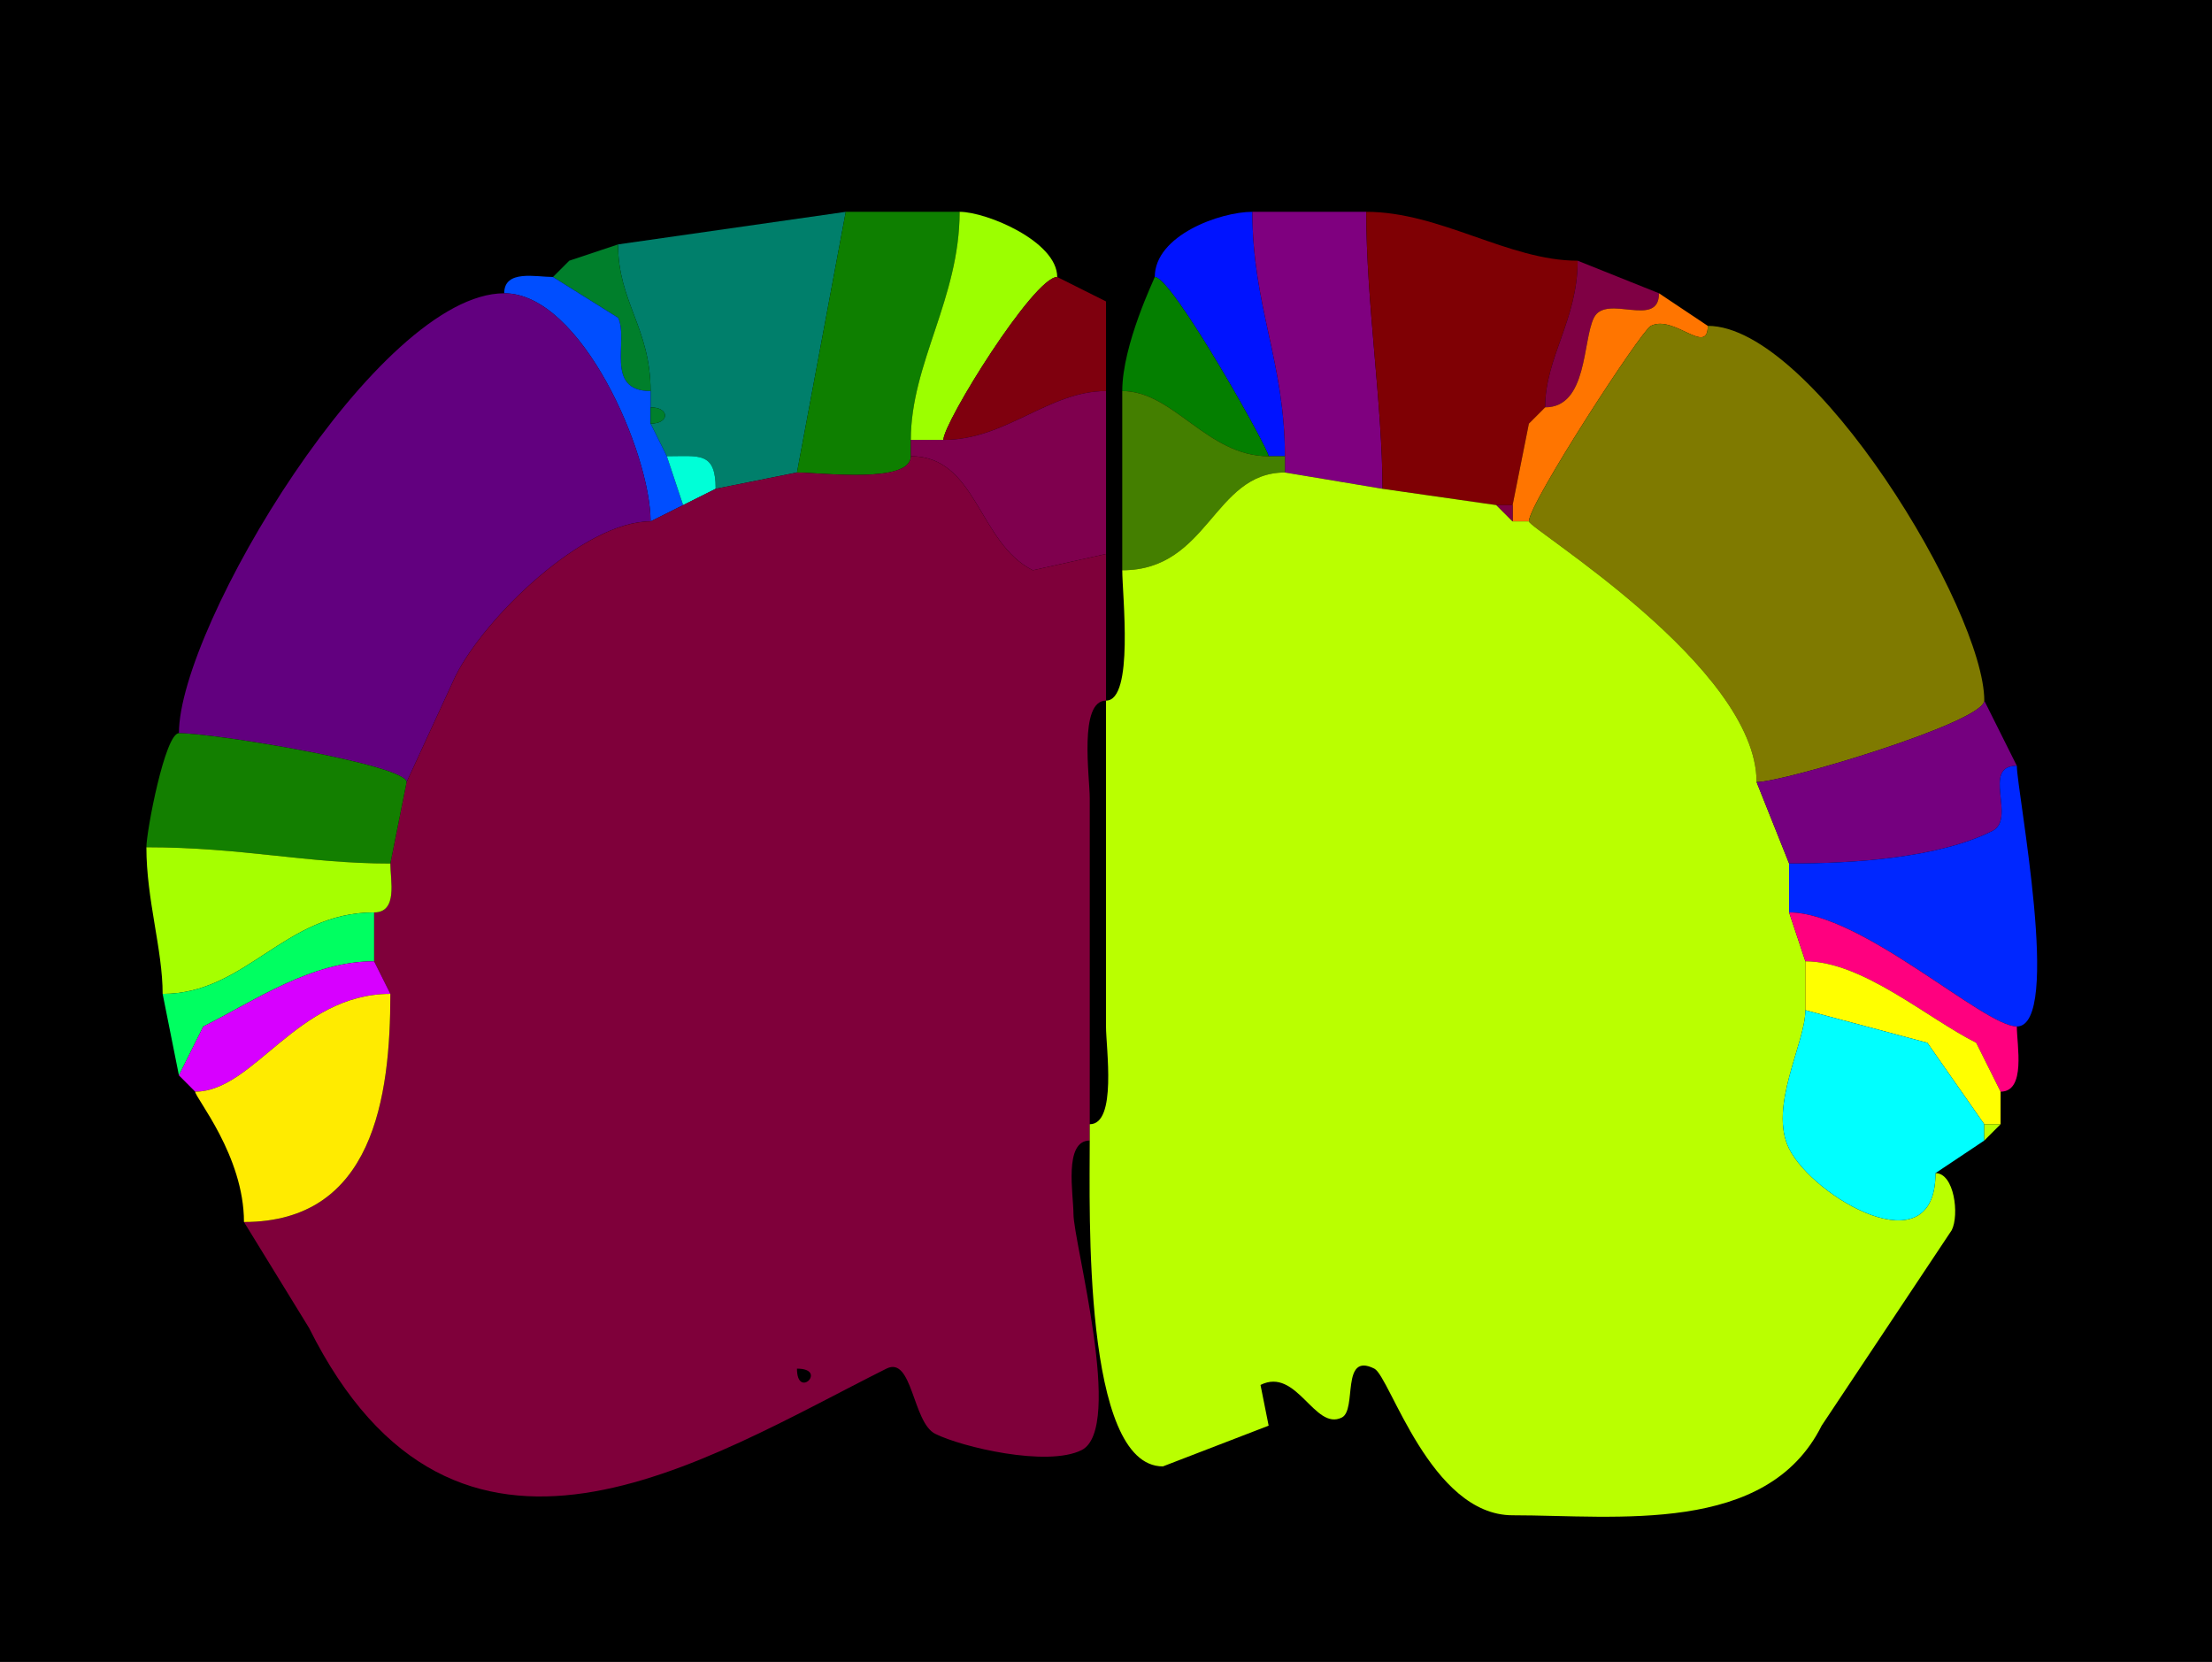<?xml version="1.0" encoding="UTF-8"?>
<svg xmlns="http://www.w3.org/2000/svg" xmlns:xlink="http://www.w3.org/1999/xlink" width="430px" height="323px" viewBox="0 0 430 323" version="1.1">
<g id="surface1">
<rect x="0" y="0" width="430" height="323" style="fill:rgb(0%,0%,0%);fill-opacity:1;stroke:none;"/>
<path style=" stroke:none;fill-rule:nonzero;fill:rgb(0%,49.804%,41.961%);fill-opacity:1;" d="M 154.926 91.832 L 139.117 95 C 139.117 87.738 135.965 88.668 129.633 88.668 C 129.633 88.668 126.469 82.332 126.469 82.332 C 130.219 82.332 130.219 79.168 126.469 79.168 C 126.469 79.168 126.469 76 126.469 76 C 126.469 63.75 120.148 58.711 120.148 47.5 C 120.148 47.5 164.41 41.168 164.41 41.168 C 164.41 41.168 154.926 91.832 154.926 91.832 Z M 154.926 91.832 "/>
<path style=" stroke:none;fill-rule:nonzero;fill:rgb(5.49%,49.804%,0%);fill-opacity:1;" d="M 177.059 88.668 C 177.059 94.094 159.371 91.832 154.926 91.832 C 154.926 91.832 164.41 41.168 164.41 41.168 C 164.41 41.168 186.543 41.168 186.543 41.168 C 186.543 58.016 177.059 70.602 177.059 85.5 C 177.059 85.5 177.059 88.668 177.059 88.668 Z M 177.059 88.668 "/>
<path style=" stroke:none;fill-rule:nonzero;fill:rgb(61.176%,100%,0%);fill-opacity:1;" d="M 177.059 85.5 L 183.383 85.5 C 183.383 82.129 200.945 53.832 205.516 53.832 C 205.516 46.938 191.805 41.168 186.543 41.168 C 186.543 58.016 177.059 70.602 177.059 85.5 Z M 177.059 85.5 "/>
<path style=" stroke:none;fill-rule:nonzero;fill:rgb(0%,7.451%,100%);fill-opacity:1;" d="M 246.617 88.668 L 249.781 88.668 C 249.781 70.305 243.457 59.527 243.457 41.168 C 237.184 41.168 224.484 45.738 224.484 53.832 C 227.879 53.832 246.617 87.254 246.617 88.668 Z M 246.617 88.668 "/>
<path style=" stroke:none;fill-rule:nonzero;fill:rgb(49.804%,0%,49.804%);fill-opacity:1;" d="M 249.781 91.832 L 268.75 95 C 268.75 78.797 265.59 58.75 265.59 41.168 C 265.59 41.168 243.457 41.168 243.457 41.168 C 243.457 59.527 249.781 70.305 249.781 88.668 C 249.781 88.668 249.781 91.832 249.781 91.832 Z M 249.781 91.832 "/>
<path style=" stroke:none;fill-rule:nonzero;fill:rgb(49.804%,0%,1.569%);fill-opacity:1;" d="M 290.883 98.168 L 294.043 98.168 C 294.043 98.168 297.207 82.332 297.207 82.332 C 297.207 82.332 300.367 79.168 300.367 79.168 C 300.367 69.441 306.691 62.188 306.691 50.668 C 293.254 50.668 279.984 41.168 265.59 41.168 C 265.59 58.75 268.75 78.797 268.75 95 C 268.75 95 290.883 98.168 290.883 98.168 Z M 290.883 98.168 "/>
<path style=" stroke:none;fill-rule:nonzero;fill:rgb(0%,49.804%,16.863%);fill-opacity:1;" d="M 107.5 53.832 L 120.148 61.75 C 122.312 66.09 117.391 76 126.469 76 C 126.469 63.75 120.148 58.711 120.148 47.5 C 120.148 47.5 110.66 50.668 110.66 50.668 C 110.66 50.668 107.5 53.832 107.5 53.832 Z M 107.5 53.832 "/>
<path style=" stroke:none;fill-rule:nonzero;fill:rgb(0%,30.588%,100%);fill-opacity:1;" d="M 110.66 50.668 L 107.5 53.832 C 107.5 53.832 110.66 50.668 110.66 50.668 Z M 110.66 50.668 "/>
<path style=" stroke:none;fill-rule:nonzero;fill:rgb(49.804%,0%,26.667%);fill-opacity:1;" d="M 322.5 57 C 322.5 63.98 312.219 57.008 309.852 61.75 C 307.621 66.219 308.633 79.168 300.367 79.168 C 300.367 69.441 306.691 62.188 306.691 50.668 C 306.691 50.668 322.5 57 322.5 57 Z M 322.5 57 "/>
<path style=" stroke:none;fill-rule:nonzero;fill:rgb(0%,30.588%,100%);fill-opacity:1;" d="M 132.793 98.168 L 126.469 101.332 C 126.469 88.109 113.031 57 98.016 57 C 98.016 52.336 104.188 53.832 107.5 53.832 C 107.5 53.832 120.148 61.75 120.148 61.75 C 122.312 66.09 117.391 76 126.469 76 C 126.469 76 126.469 79.168 126.469 79.168 C 126.469 79.168 126.469 82.332 126.469 82.332 C 126.469 82.332 129.633 88.668 129.633 88.668 C 129.633 88.668 132.793 98.168 132.793 98.168 Z M 132.793 98.168 "/>
<path style=" stroke:none;fill-rule:nonzero;fill:rgb(49.804%,0%,5.49%);fill-opacity:1;" d="M 215 76 C 203.805 76 195.57 85.5 183.383 85.5 C 183.383 82.129 200.945 53.832 205.516 53.832 C 205.516 53.832 215 58.582 215 58.582 C 215 58.582 215 76 215 76 Z M 215 76 "/>
<path style=" stroke:none;fill-rule:nonzero;fill:rgb(1.569%,49.804%,0%);fill-opacity:1;" d="M 218.16 76 C 228.164 76 234.633 88.668 246.617 88.668 C 246.617 87.254 227.879 53.832 224.484 53.832 C 224.484 54.031 218.16 66.984 218.16 76 Z M 218.16 76 "/>
<path style=" stroke:none;fill-rule:nonzero;fill:rgb(38.431%,0%,49.804%);fill-opacity:1;" d="M 34.781 142.5 C 42.055 142.5 79.043 148.711 79.043 152 C 79.043 152 88.531 131.418 88.531 131.418 C 94.25 119.961 113.465 101.332 126.469 101.332 C 126.469 88.109 113.031 57 98.016 57 C 73.508 57 34.781 121.812 34.781 142.5 Z M 34.781 142.5 "/>
<path style=" stroke:none;fill-rule:nonzero;fill:rgb(100%,45.882%,0%);fill-opacity:1;" d="M 294.043 101.332 L 297.207 101.332 C 297.207 97.812 319.016 64.285 320.918 63.332 C 325.41 61.082 331.984 69.285 331.984 63.332 C 331.984 63.332 322.5 57 322.5 57 C 322.5 63.98 312.219 57.008 309.852 61.75 C 307.621 66.219 308.633 79.168 300.367 79.168 C 300.367 79.168 297.207 82.332 297.207 82.332 C 297.207 82.332 294.043 98.168 294.043 98.168 C 294.043 98.168 294.043 101.332 294.043 101.332 Z M 294.043 101.332 "/>
<path style=" stroke:none;fill-rule:nonzero;fill:rgb(49.804%,47.843%,0%);fill-opacity:1;" d="M 385.734 136.168 C 385.734 140.344 346.816 152 341.469 152 C 341.469 129.594 297.207 102.758 297.207 101.332 C 297.207 97.812 319.016 64.285 320.918 63.332 C 325.41 61.082 331.984 69.285 331.984 63.332 C 352.469 63.332 385.734 118.633 385.734 136.168 Z M 385.734 136.168 "/>
<path style=" stroke:none;fill-rule:nonzero;fill:rgb(49.804%,0%,30.588%);fill-opacity:1;" d="M 177.059 88.668 C 189.906 88.668 190.141 105.512 200.773 110.832 L 215 107.668 C 215 107.668 215 76 215 76 C 203.805 76 195.57 85.5 183.383 85.5 C 183.383 85.5 177.059 85.5 177.059 85.5 C 177.059 85.5 177.059 88.668 177.059 88.668 Z M 177.059 88.668 "/>
<path style=" stroke:none;fill-rule:nonzero;fill:rgb(26.667%,49.804%,0%);fill-opacity:1;" d="M 249.781 91.832 C 235.852 91.832 234.984 110.832 218.16 110.832 C 218.16 110.832 218.16 76 218.16 76 C 228.164 76 234.633 88.668 246.617 88.668 C 246.617 88.668 249.781 88.668 249.781 88.668 C 249.781 88.668 249.781 91.832 249.781 91.832 Z M 249.781 91.832 "/>
<path style=" stroke:none;fill-rule:nonzero;fill:rgb(0%,49.804%,16.863%);fill-opacity:1;" d="M 126.469 79.168 C 130.219 79.168 130.219 82.332 126.469 82.332 C 126.469 82.332 126.469 79.168 126.469 79.168 Z M 126.469 79.168 "/>
<path style=" stroke:none;fill-rule:nonzero;fill:rgb(49.804%,0%,26.667%);fill-opacity:1;" d="M 300.367 79.168 L 297.207 82.332 C 297.207 82.332 300.367 79.168 300.367 79.168 Z M 300.367 79.168 "/>
<path style=" stroke:none;fill-rule:nonzero;fill:rgb(0%,100%,84.314%);fill-opacity:1;" d="M 139.117 95 L 132.793 98.168 C 132.793 98.168 129.633 88.668 129.633 88.668 C 135.965 88.668 139.117 87.738 139.117 95 Z M 139.117 95 "/>
<path style=" stroke:none;fill-rule:evenodd;fill:rgb(49.804%,0%,22.745%);fill-opacity:1;" d="M 154.926 266 C 154.926 272.113 161.027 266 154.926 266 M 211.84 221.668 C 206.734 221.668 208.676 232.148 208.676 235.918 C 208.676 241.449 218.586 277.664 210.258 281.832 C 203.582 285.176 186.945 281.242 181.801 278.668 C 177.375 276.449 177.387 263.461 172.316 266 C 136.844 283.762 88.676 315.379 60.074 258.082 L 47.426 237.5 C 72.547 237.5 75.883 213.332 75.883 193.168 C 75.883 193.168 72.719 186.832 72.719 186.832 C 72.719 186.832 72.719 177.332 72.719 177.332 C 77.379 177.332 75.883 171.152 75.883 167.832 C 75.883 167.832 79.043 152 79.043 152 C 79.043 152 88.531 131.418 88.531 131.418 C 94.25 119.961 113.465 101.332 126.469 101.332 C 126.469 101.332 132.793 98.168 132.793 98.168 C 132.793 98.168 139.117 95 139.117 95 C 139.117 95 154.926 91.832 154.926 91.832 C 159.371 91.832 177.059 94.094 177.059 88.668 C 189.906 88.668 190.141 105.512 200.773 110.832 C 200.773 110.832 215 107.668 215 107.668 C 215 107.668 215 136.168 215 136.168 C 209.676 136.168 211.84 150.984 211.84 155.168 C 211.84 155.168 211.84 218.5 211.84 218.5 C 211.84 218.5 211.84 221.668 211.84 221.668 Z M 211.84 221.668 "/>
<path style=" stroke:none;fill-rule:nonzero;fill:rgb(72.941%,100%,0%);fill-opacity:1;" d="M 211.84 221.668 C 211.84 235.18 210.457 285 226.066 285 L 246.617 277.082 L 245.035 269.168 C 252.109 265.625 255.531 278.16 260.844 275.5 C 263.859 273.992 260.574 262.699 267.168 266 C 270.184 267.508 278.078 294.5 294.043 294.5 C 314.266 294.5 343.461 298.434 354.117 277.082 L 379.41 239.082 C 380.902 236.094 379.906 228 376.25 228 C 376.25 246.656 352.469 232.617 347.793 223.25 C 343.734 215.117 350.957 202.711 350.957 196.332 C 350.957 196.332 350.957 186.832 350.957 186.832 C 350.957 186.832 347.793 177.332 347.793 177.332 C 347.793 177.332 347.793 167.832 347.793 167.832 C 347.793 167.832 341.469 152 341.469 152 C 341.469 129.594 297.207 102.758 297.207 101.332 C 297.207 101.332 294.043 101.332 294.043 101.332 C 294.043 101.332 290.883 98.168 290.883 98.168 C 290.883 98.168 268.75 95 268.75 95 C 268.75 95 249.781 91.832 249.781 91.832 C 235.852 91.832 234.984 110.832 218.16 110.832 C 218.16 115.551 220.484 136.168 215 136.168 C 215 136.168 215 199.5 215 199.5 C 215 203.684 217.164 218.5 211.84 218.5 C 211.84 218.5 211.84 221.668 211.84 221.668 Z M 211.84 221.668 "/>
<path style=" stroke:none;fill-rule:nonzero;fill:rgb(49.804%,0%,26.667%);fill-opacity:1;" d="M 294.043 98.168 L 294.043 101.332 C 294.043 101.332 290.883 98.168 290.883 98.168 C 290.883 98.168 294.043 98.168 294.043 98.168 Z M 294.043 98.168 "/>
<path style=" stroke:none;fill-rule:nonzero;fill:rgb(45.882%,0%,49.804%);fill-opacity:1;" d="M 341.469 152 L 347.793 167.832 C 360.469 167.832 376.844 166.742 387.316 161.5 C 392.051 159.129 385.086 148.832 392.059 148.832 C 392.059 148.832 385.734 136.168 385.734 136.168 C 385.734 140.344 346.816 152 341.469 152 Z M 341.469 152 "/>
<path style=" stroke:none;fill-rule:nonzero;fill:rgb(7.451%,49.804%,0%);fill-opacity:1;" d="M 28.457 164.668 C 47.098 164.668 59.57 167.832 75.883 167.832 C 75.883 167.832 79.043 152 79.043 152 C 79.043 148.711 42.055 142.5 34.781 142.5 C 32.082 142.5 28.457 161.598 28.457 164.668 Z M 28.457 164.668 "/>
<path style=" stroke:none;fill-rule:nonzero;fill:rgb(0%,15.294%,100%);fill-opacity:1;" d="M 347.793 177.332 C 361.875 177.332 385.617 199.5 392.059 199.5 C 400.953 199.5 392.059 153.684 392.059 148.832 C 385.086 148.832 392.051 159.129 387.316 161.5 C 376.844 166.742 360.469 167.832 347.793 167.832 C 347.793 167.832 347.793 177.332 347.793 177.332 Z M 347.793 177.332 "/>
<path style=" stroke:none;fill-rule:nonzero;fill:rgb(65.098%,100%,0%);fill-opacity:1;" d="M 72.719 177.332 C 55.25 177.332 47.867 193.168 31.617 193.168 C 31.617 184.543 28.457 174.871 28.457 164.668 C 47.098 164.668 59.57 167.832 75.883 167.832 C 75.883 171.152 77.379 177.332 72.719 177.332 Z M 72.719 177.332 "/>
<path style=" stroke:none;fill-rule:nonzero;fill:rgb(0%,100%,38.039%);fill-opacity:1;" d="M 31.617 193.168 L 34.781 209 C 34.781 209 39.523 199.5 39.523 199.5 C 49.613 194.449 60.492 186.832 72.719 186.832 C 72.719 186.832 72.719 177.332 72.719 177.332 C 55.25 177.332 47.867 193.168 31.617 193.168 Z M 31.617 193.168 "/>
<path style=" stroke:none;fill-rule:nonzero;fill:rgb(100%,0%,49.804%);fill-opacity:1;" d="M 392.059 199.5 C 392.059 203.125 393.891 212.168 388.898 212.168 C 388.898 212.168 384.156 202.668 384.156 202.668 C 374.695 197.93 362.055 186.832 350.957 186.832 C 350.957 186.832 347.793 177.332 347.793 177.332 C 361.875 177.332 385.617 199.5 392.059 199.5 Z M 392.059 199.5 "/>
<path style=" stroke:none;fill-rule:nonzero;fill:rgb(84.314%,0%,100%);fill-opacity:1;" d="M 34.781 209 L 37.941 212.168 C 49.367 212.168 57.734 193.168 75.883 193.168 C 75.883 193.168 72.719 186.832 72.719 186.832 C 60.492 186.832 49.613 194.449 39.523 199.5 C 39.523 199.5 34.781 209 34.781 209 Z M 34.781 209 "/>
<path style=" stroke:none;fill-rule:nonzero;fill:rgb(100%,100%,0%);fill-opacity:1;" d="M 385.734 218.5 L 388.898 218.5 C 388.898 218.5 388.898 212.168 388.898 212.168 C 388.898 212.168 384.156 202.668 384.156 202.668 C 374.695 197.93 362.055 186.832 350.957 186.832 C 350.957 186.832 350.957 196.332 350.957 196.332 C 350.957 196.332 374.668 202.668 374.668 202.668 C 374.668 202.668 385.734 218.5 385.734 218.5 Z M 385.734 218.5 "/>
<path style=" stroke:none;fill-rule:nonzero;fill:rgb(100%,92.157%,0%);fill-opacity:1;" d="M 37.941 212.168 C 37.941 213.348 47.426 224.617 47.426 237.5 C 72.547 237.5 75.883 213.332 75.883 193.168 C 57.734 193.168 49.367 212.168 37.941 212.168 Z M 37.941 212.168 "/>
<path style=" stroke:none;fill-rule:nonzero;fill:rgb(0%,100%,100%);fill-opacity:1;" d="M 385.734 221.668 L 376.25 228 C 376.25 246.656 352.469 232.617 347.793 223.25 C 343.734 215.117 350.957 202.711 350.957 196.332 C 350.957 196.332 374.668 202.668 374.668 202.668 C 374.668 202.668 385.734 218.5 385.734 218.5 C 385.734 218.5 385.734 221.668 385.734 221.668 Z M 385.734 221.668 "/>
<path style=" stroke:none;fill-rule:nonzero;fill:rgb(72.941%,100%,0%);fill-opacity:1;" d="M 388.898 218.5 L 385.734 221.668 C 385.734 221.668 385.734 218.5 385.734 218.5 C 385.734 218.5 388.898 218.5 388.898 218.5 Z M 388.898 218.5 "/>
</g>
</svg>
